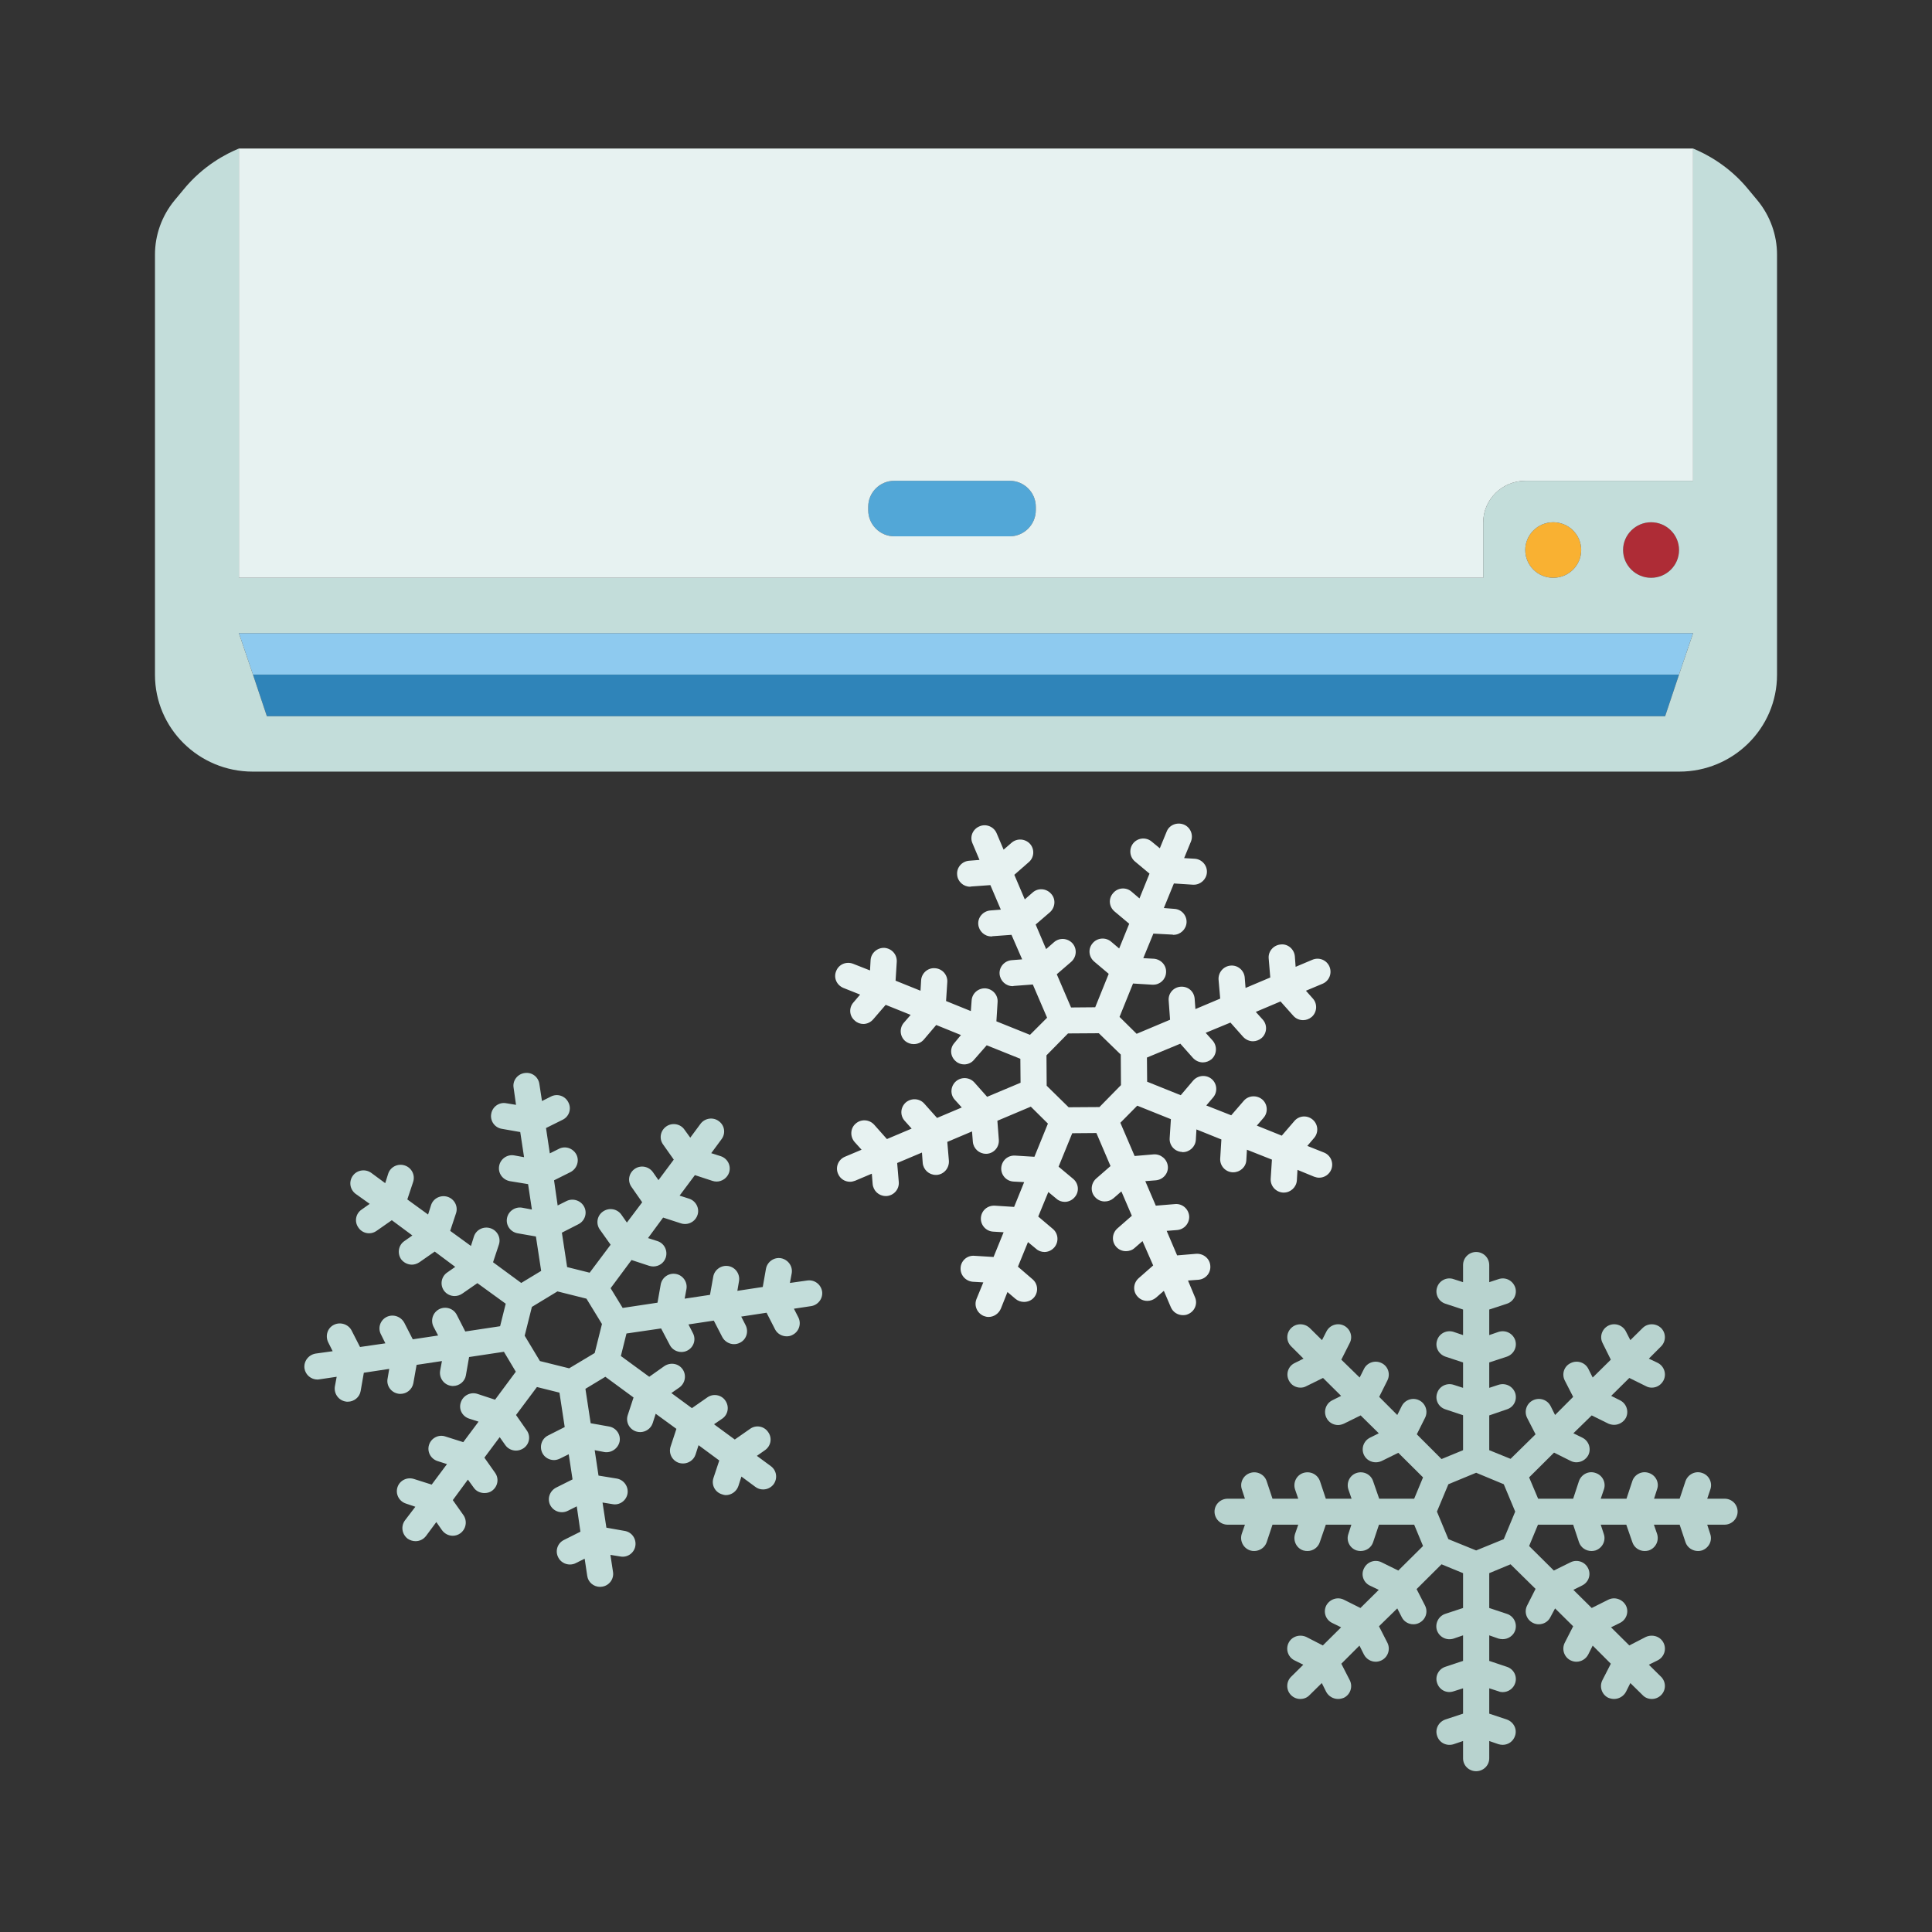<svg xmlns="http://www.w3.org/2000/svg" xmlns:xlink="http://www.w3.org/1999/xlink" width="50" zoomAndPan="magnify" viewBox="0 0 37.5 37.5" height="50" preserveAspectRatio="xMidYMid meet" version="1.0"><rect x="0" y="0" width="37.5" height="37.5" fill="#333333" stroke="none"/><defs><clipPath id="04a05389ae"><path d="M 3 2.883 L 34.5 2.883 L 34.5 15 L 3 15 Z M 3 2.883 " clip-rule="nonzero"/></clipPath><clipPath id="22f6a4a2e7"><path d="M 4 2.883 L 33 2.883 L 33 12 L 4 12 Z M 4 2.883 " clip-rule="nonzero"/></clipPath><clipPath id="2932a7f354"><path d="M 23 24 L 34 24 L 34 34.383 L 23 34.383 Z M 23 24 " clip-rule="nonzero"/></clipPath></defs><path fill="#2f84b9" d="M 32.59 13.094 L 32.32 13.902 L 5.18 13.902 L 4.91 13.094 Z M 32.59 13.094 " fill-opacity="1" fill-rule="nonzero"/><path fill="#8ecaef" d="M 32.863 12.289 L 32.59 13.094 L 4.91 13.094 L 4.637 12.289 Z M 32.863 12.289 " fill-opacity="1" fill-rule="nonzero"/><path fill="#52a7d7" d="M 20.105 9.836 L 20.105 9.902 C 20.105 10.18 19.879 10.41 19.598 10.41 L 17.359 10.41 C 17.078 10.41 16.852 10.18 16.852 9.902 L 16.852 9.836 C 16.852 9.559 17.078 9.332 17.359 9.332 L 19.598 9.332 C 19.879 9.332 20.105 9.559 20.105 9.836 Z M 20.105 9.836 " fill-opacity="1" fill-rule="nonzero"/><path fill="#f9b132" d="M 30.148 10.137 C 30.449 10.137 30.691 10.379 30.691 10.676 C 30.691 10.973 30.449 11.215 30.148 11.215 C 29.848 11.215 29.605 10.973 29.605 10.676 C 29.605 10.379 29.848 10.137 30.148 10.137 Z M 30.148 10.137 " fill-opacity="1" fill-rule="nonzero"/><path fill="#ae2c36" d="M 32.047 10.137 C 32.348 10.137 32.59 10.379 32.59 10.676 C 32.59 10.973 32.348 11.215 32.047 11.215 C 31.75 11.215 31.504 10.973 31.504 10.676 C 31.504 10.379 31.75 10.137 32.047 10.137 Z M 32.047 10.137 " fill-opacity="1" fill-rule="nonzero"/><g clip-path="url(#04a05389ae)"><path fill="#c3ddda" d="M 34.492 4.941 L 34.492 13.098 C 34.492 14.137 33.641 14.977 32.594 14.977 L 4.906 14.977 C 3.859 14.977 3.008 14.137 3.008 13.098 L 3.008 4.941 C 3.008 4.562 3.141 4.191 3.383 3.895 L 3.555 3.688 C 3.945 3.207 4.402 2.98 4.637 2.883 L 4.637 11.215 L 28.789 11.215 L 28.789 10.141 C 28.789 9.695 29.156 9.332 29.609 9.332 L 32.863 9.332 L 32.863 2.883 C 33.098 2.98 33.555 3.207 33.945 3.688 L 34.117 3.895 C 34.359 4.191 34.492 4.562 34.492 4.941 Z M 32.59 13.094 L 32.863 12.289 L 4.637 12.289 L 4.91 13.094 L 5.18 13.902 L 32.32 13.902 Z M 32.59 10.676 C 32.59 10.379 32.348 10.137 32.047 10.137 C 31.75 10.137 31.504 10.379 31.504 10.676 C 31.504 10.973 31.75 11.215 32.047 11.215 C 32.348 11.215 32.59 10.973 32.59 10.676 Z M 30.691 10.676 C 30.691 10.379 30.449 10.137 30.148 10.137 C 29.848 10.137 29.605 10.379 29.605 10.676 C 29.605 10.973 29.848 11.215 30.148 11.215 C 30.449 11.215 30.691 10.973 30.691 10.676 Z M 30.691 10.676 " fill-opacity="1" fill-rule="nonzero"/></g><g clip-path="url(#22f6a4a2e7)"><path fill="#e7f2f1" d="M 32.863 2.883 L 32.863 9.332 L 29.609 9.332 C 29.156 9.332 28.789 9.695 28.789 10.141 L 28.789 11.215 L 4.637 11.215 L 4.637 2.883 Z M 20.105 9.902 L 20.105 9.836 C 20.105 9.559 19.879 9.332 19.598 9.332 L 17.359 9.332 C 17.078 9.332 16.852 9.559 16.852 9.836 L 16.852 9.902 C 16.852 10.18 17.078 10.41 17.359 10.41 L 19.598 10.41 C 19.879 10.41 20.105 10.18 20.105 9.902 Z M 20.105 9.902 " fill-opacity="1" fill-rule="nonzero"/></g><path fill="#e7f2f1" d="M 23.219 24.336 L 22.848 24.367 L 22.645 23.891 L 22.848 23.875 C 22.988 23.863 23.09 23.742 23.082 23.605 C 23.07 23.465 22.949 23.359 22.809 23.371 L 22.434 23.402 L 22.23 22.926 L 22.434 22.91 C 22.574 22.898 22.68 22.777 22.668 22.641 C 22.656 22.5 22.531 22.398 22.395 22.406 L 22.023 22.438 L 21.746 21.793 L 22.074 21.461 L 22.727 21.723 L 22.703 22.094 C 22.695 22.234 22.801 22.352 22.941 22.359 C 22.949 22.363 22.953 22.363 22.957 22.363 C 23.09 22.363 23.203 22.258 23.211 22.125 L 23.223 21.922 L 23.707 22.117 L 23.684 22.488 C 23.676 22.625 23.781 22.746 23.922 22.754 C 23.93 22.754 23.934 22.754 23.938 22.754 C 24.07 22.754 24.184 22.652 24.191 22.52 L 24.203 22.316 L 24.688 22.508 L 24.664 22.879 C 24.656 23.02 24.762 23.137 24.902 23.148 C 24.906 23.148 24.91 23.148 24.918 23.148 C 25.051 23.148 25.164 23.043 25.172 22.91 L 25.184 22.707 L 25.508 22.84 C 25.539 22.852 25.574 22.859 25.605 22.859 C 25.707 22.859 25.801 22.797 25.84 22.699 C 25.891 22.57 25.828 22.422 25.699 22.371 L 25.375 22.242 L 25.508 22.086 C 25.598 21.98 25.586 21.82 25.477 21.73 C 25.371 21.641 25.211 21.652 25.121 21.762 L 24.879 22.043 L 24.395 21.848 L 24.527 21.695 C 24.617 21.59 24.605 21.43 24.5 21.34 C 24.391 21.25 24.23 21.262 24.141 21.367 L 23.898 21.648 L 23.414 21.457 L 23.547 21.301 C 23.637 21.195 23.625 21.035 23.52 20.945 C 23.414 20.855 23.254 20.867 23.16 20.973 L 22.918 21.258 L 22.266 20.996 L 22.262 20.527 L 22.91 20.258 L 23.156 20.535 C 23.207 20.59 23.277 20.621 23.348 20.621 C 23.406 20.621 23.469 20.598 23.516 20.559 C 23.621 20.465 23.629 20.305 23.539 20.199 L 23.402 20.047 L 23.883 19.848 L 24.129 20.125 C 24.18 20.18 24.25 20.211 24.32 20.211 C 24.379 20.211 24.441 20.188 24.488 20.148 C 24.594 20.055 24.602 19.895 24.512 19.793 L 24.375 19.641 L 24.855 19.438 L 25.102 19.715 C 25.152 19.773 25.223 19.801 25.293 19.801 C 25.352 19.801 25.41 19.781 25.461 19.738 C 25.566 19.645 25.574 19.484 25.484 19.383 L 25.348 19.23 L 25.672 19.094 C 25.801 19.039 25.859 18.891 25.805 18.762 C 25.75 18.633 25.602 18.574 25.473 18.629 L 25.148 18.766 L 25.133 18.562 C 25.121 18.426 25 18.316 24.859 18.332 C 24.719 18.344 24.613 18.465 24.625 18.602 L 24.656 18.973 L 24.176 19.176 L 24.16 18.973 C 24.148 18.836 24.027 18.73 23.887 18.742 C 23.746 18.754 23.645 18.875 23.652 19.012 L 23.684 19.383 L 23.203 19.586 L 23.188 19.383 C 23.176 19.242 23.059 19.141 22.914 19.152 C 22.773 19.164 22.672 19.285 22.684 19.422 L 22.711 19.793 L 22.062 20.066 L 21.73 19.738 L 21.992 19.09 L 22.367 19.113 C 22.371 19.113 22.375 19.113 22.383 19.113 C 22.516 19.113 22.625 19.012 22.633 18.879 C 22.645 18.738 22.535 18.621 22.398 18.609 L 22.191 18.598 L 22.387 18.121 L 22.762 18.141 C 22.766 18.145 22.773 18.145 22.777 18.145 C 22.91 18.145 23.023 18.039 23.031 17.906 C 23.039 17.77 22.934 17.648 22.793 17.641 L 22.59 17.625 L 22.785 17.148 L 23.156 17.172 C 23.16 17.172 23.168 17.172 23.172 17.172 C 23.305 17.172 23.418 17.066 23.426 16.934 C 23.434 16.797 23.328 16.676 23.188 16.668 L 22.984 16.656 L 23.117 16.332 C 23.168 16.203 23.105 16.055 22.977 16.004 C 22.844 15.953 22.695 16.012 22.645 16.141 L 22.512 16.465 L 22.355 16.336 C 22.25 16.246 22.09 16.258 22 16.363 C 21.91 16.469 21.922 16.629 22.027 16.719 L 22.312 16.957 L 22.117 17.438 L 21.961 17.305 C 21.855 17.215 21.695 17.227 21.605 17.336 C 21.512 17.441 21.523 17.598 21.633 17.691 L 21.918 17.93 L 21.723 18.41 L 21.566 18.277 C 21.461 18.188 21.297 18.199 21.207 18.309 C 21.117 18.414 21.129 18.57 21.238 18.664 L 21.52 18.902 L 21.258 19.551 L 20.789 19.555 L 20.512 18.91 L 20.793 18.668 C 20.898 18.574 20.91 18.414 20.816 18.309 C 20.723 18.207 20.562 18.195 20.457 18.289 L 20.305 18.422 L 20.102 17.945 L 20.383 17.703 C 20.484 17.609 20.496 17.449 20.402 17.348 C 20.309 17.242 20.148 17.23 20.043 17.324 L 19.891 17.457 L 19.688 16.98 L 19.969 16.734 C 20.074 16.645 20.086 16.484 19.992 16.379 C 19.898 16.277 19.738 16.266 19.633 16.359 L 19.48 16.492 L 19.344 16.172 C 19.289 16.043 19.137 15.984 19.012 16.039 C 18.879 16.094 18.82 16.242 18.875 16.367 L 19.012 16.691 L 18.809 16.707 C 18.668 16.719 18.566 16.84 18.578 16.977 C 18.586 17.109 18.699 17.211 18.828 17.211 C 18.836 17.211 18.844 17.207 18.848 17.207 L 19.223 17.18 L 19.426 17.656 L 19.223 17.672 C 19.082 17.684 18.977 17.805 18.988 17.941 C 19 18.074 19.109 18.176 19.242 18.176 C 19.25 18.176 19.258 18.176 19.262 18.172 L 19.633 18.145 L 19.84 18.621 L 19.637 18.637 C 19.496 18.648 19.391 18.77 19.402 18.906 C 19.414 19.039 19.523 19.141 19.656 19.141 C 19.66 19.141 19.668 19.141 19.676 19.137 L 20.047 19.109 L 20.324 19.754 L 19.992 20.086 L 19.34 19.824 L 19.363 19.453 C 19.375 19.312 19.266 19.195 19.129 19.184 C 18.988 19.176 18.867 19.281 18.859 19.422 L 18.844 19.625 L 18.363 19.43 L 18.387 19.059 C 18.395 18.922 18.289 18.801 18.148 18.793 C 18.008 18.781 17.887 18.891 17.879 19.027 L 17.867 19.23 L 17.383 19.035 L 17.406 18.668 C 17.414 18.527 17.309 18.41 17.168 18.398 C 17.031 18.391 16.906 18.496 16.898 18.637 L 16.887 18.836 L 16.559 18.707 C 16.43 18.656 16.281 18.715 16.23 18.848 C 16.176 18.977 16.238 19.121 16.371 19.176 L 16.695 19.305 L 16.562 19.461 C 16.473 19.566 16.484 19.723 16.594 19.812 C 16.641 19.855 16.699 19.875 16.758 19.875 C 16.828 19.875 16.898 19.844 16.949 19.785 L 17.191 19.504 L 17.676 19.699 L 17.543 19.852 C 17.453 19.957 17.465 20.117 17.57 20.207 C 17.617 20.246 17.676 20.266 17.734 20.266 C 17.809 20.266 17.879 20.238 17.93 20.18 L 18.172 19.895 L 18.652 20.09 L 18.523 20.246 C 18.43 20.352 18.445 20.508 18.551 20.598 C 18.598 20.641 18.656 20.66 18.715 20.66 C 18.785 20.66 18.859 20.629 18.906 20.57 L 19.152 20.289 L 19.805 20.551 L 19.809 21.016 L 19.16 21.289 L 18.914 21.012 C 18.82 20.906 18.66 20.898 18.555 20.988 C 18.449 21.082 18.438 21.242 18.531 21.344 L 18.668 21.496 L 18.188 21.699 L 17.941 21.422 C 17.848 21.316 17.688 21.309 17.582 21.398 C 17.477 21.492 17.465 21.648 17.559 21.754 L 17.695 21.906 L 17.215 22.109 L 16.969 21.832 C 16.875 21.727 16.715 21.715 16.609 21.809 C 16.504 21.898 16.496 22.059 16.586 22.164 L 16.723 22.316 L 16.398 22.453 C 16.27 22.508 16.211 22.656 16.266 22.781 C 16.305 22.879 16.398 22.938 16.5 22.938 C 16.531 22.938 16.566 22.93 16.598 22.918 L 16.922 22.781 L 16.938 22.98 C 16.949 23.113 17.059 23.215 17.191 23.215 C 17.199 23.215 17.203 23.215 17.211 23.215 C 17.352 23.203 17.457 23.082 17.445 22.941 L 17.414 22.574 L 17.895 22.371 L 17.91 22.574 C 17.922 22.703 18.031 22.805 18.164 22.805 C 18.168 22.805 18.176 22.805 18.184 22.805 C 18.324 22.793 18.426 22.672 18.418 22.531 L 18.387 22.164 L 18.867 21.961 L 18.883 22.164 C 18.895 22.293 19.004 22.395 19.137 22.395 C 19.141 22.395 19.148 22.395 19.156 22.395 C 19.297 22.383 19.398 22.262 19.387 22.121 L 19.359 21.754 L 20.008 21.48 L 20.34 21.809 L 20.078 22.453 L 19.703 22.43 C 19.559 22.422 19.445 22.527 19.434 22.668 C 19.426 22.805 19.531 22.926 19.672 22.934 L 19.879 22.945 L 19.684 23.426 L 19.309 23.402 C 19.164 23.395 19.047 23.5 19.039 23.641 C 19.031 23.777 19.137 23.898 19.277 23.906 L 19.48 23.918 L 19.285 24.398 L 18.914 24.375 C 18.77 24.363 18.652 24.473 18.645 24.609 C 18.637 24.75 18.742 24.867 18.883 24.879 L 19.086 24.891 L 18.953 25.215 C 18.902 25.344 18.965 25.488 19.094 25.543 C 19.125 25.555 19.156 25.562 19.188 25.562 C 19.289 25.562 19.383 25.5 19.426 25.402 L 19.555 25.078 L 19.711 25.211 C 19.758 25.25 19.816 25.27 19.875 25.27 C 19.949 25.27 20.02 25.242 20.07 25.184 C 20.16 25.078 20.148 24.918 20.039 24.828 L 19.758 24.586 L 19.953 24.109 L 20.109 24.238 C 20.156 24.281 20.215 24.301 20.273 24.301 C 20.344 24.301 20.414 24.27 20.465 24.211 C 20.555 24.105 20.543 23.945 20.438 23.855 L 20.152 23.613 L 20.348 23.137 L 20.504 23.266 C 20.551 23.309 20.609 23.328 20.668 23.328 C 20.738 23.328 20.809 23.297 20.859 23.238 C 20.953 23.133 20.938 22.973 20.832 22.883 L 20.547 22.645 L 20.812 21.996 L 21.281 21.992 L 21.555 22.633 L 21.273 22.879 C 21.172 22.973 21.16 23.133 21.254 23.234 C 21.305 23.293 21.375 23.32 21.441 23.32 C 21.504 23.32 21.562 23.301 21.613 23.258 L 21.766 23.125 L 21.969 23.598 L 21.688 23.844 C 21.582 23.938 21.574 24.098 21.664 24.199 C 21.715 24.258 21.785 24.285 21.855 24.285 C 21.914 24.285 21.977 24.266 22.023 24.223 L 22.176 24.09 L 22.383 24.562 L 22.102 24.809 C 21.996 24.902 21.984 25.062 22.078 25.164 C 22.129 25.223 22.199 25.25 22.27 25.25 C 22.328 25.25 22.387 25.23 22.438 25.188 L 22.59 25.055 L 22.727 25.375 C 22.77 25.473 22.863 25.527 22.961 25.527 C 22.996 25.527 23.027 25.523 23.059 25.508 C 23.191 25.453 23.25 25.305 23.195 25.18 L 23.059 24.855 L 23.262 24.84 C 23.402 24.828 23.504 24.707 23.492 24.57 C 23.484 24.43 23.359 24.328 23.219 24.336 Z M 20.73 20.059 L 21.328 20.055 L 21.754 20.469 L 21.758 21.062 L 21.34 21.488 L 20.742 21.492 L 20.316 21.074 L 20.312 20.484 Z M 20.73 20.059 " fill-opacity="1" fill-rule="nonzero"/><path fill="#c3ddda" d="M 15.664 24.855 L 15.332 24.902 L 15.367 24.715 C 15.391 24.578 15.297 24.449 15.16 24.422 C 15.023 24.398 14.891 24.492 14.867 24.629 L 14.805 24.98 L 14.312 25.055 L 14.344 24.867 C 14.367 24.73 14.277 24.598 14.137 24.574 C 14 24.551 13.867 24.645 13.844 24.781 L 13.781 25.133 L 13.289 25.207 L 13.324 25.02 C 13.348 24.883 13.254 24.75 13.117 24.727 C 12.977 24.703 12.848 24.797 12.824 24.934 L 12.762 25.285 L 12.086 25.387 L 11.852 25.004 L 12.258 24.457 L 12.602 24.57 C 12.629 24.578 12.656 24.582 12.68 24.582 C 12.789 24.582 12.887 24.516 12.922 24.41 C 12.965 24.277 12.895 24.133 12.762 24.09 L 12.578 24.031 L 12.871 23.633 L 13.219 23.746 C 13.242 23.754 13.27 23.758 13.297 23.758 C 13.402 23.758 13.504 23.691 13.539 23.582 C 13.582 23.453 13.508 23.309 13.375 23.266 L 13.191 23.207 L 13.488 22.809 L 13.832 22.922 C 13.859 22.93 13.883 22.934 13.91 22.934 C 14.016 22.934 14.117 22.863 14.152 22.758 C 14.195 22.625 14.121 22.484 13.988 22.441 L 13.805 22.383 L 14.004 22.113 C 14.09 22 14.066 21.844 13.953 21.762 C 13.84 21.676 13.68 21.703 13.598 21.812 L 13.398 22.082 L 13.285 21.926 C 13.207 21.812 13.047 21.785 12.934 21.863 C 12.816 21.945 12.789 22.102 12.871 22.215 L 13.078 22.508 L 12.781 22.906 L 12.672 22.75 C 12.59 22.637 12.434 22.609 12.32 22.688 C 12.203 22.77 12.176 22.926 12.258 23.039 L 12.465 23.336 L 12.168 23.73 L 12.059 23.574 C 11.977 23.461 11.82 23.434 11.703 23.516 C 11.59 23.594 11.562 23.75 11.641 23.863 L 11.852 24.16 L 11.445 24.703 L 11.008 24.594 L 10.906 23.926 L 11.227 23.762 C 11.352 23.699 11.402 23.547 11.34 23.426 C 11.277 23.301 11.121 23.25 10.996 23.312 L 10.824 23.398 L 10.754 22.91 L 11.074 22.75 C 11.199 22.684 11.25 22.531 11.188 22.41 C 11.121 22.285 10.969 22.234 10.844 22.301 L 10.672 22.387 L 10.598 21.895 L 10.922 21.734 C 11.047 21.672 11.098 21.52 11.031 21.395 C 10.969 21.27 10.816 21.219 10.691 21.285 L 10.52 21.371 L 10.469 21.039 C 10.449 20.902 10.324 20.805 10.18 20.828 C 10.043 20.848 9.945 20.977 9.969 21.113 L 10.016 21.445 L 9.828 21.414 C 9.691 21.387 9.559 21.48 9.535 21.617 C 9.508 21.754 9.602 21.887 9.738 21.91 L 10.098 21.973 L 10.172 22.461 L 9.98 22.426 C 9.844 22.402 9.711 22.496 9.688 22.633 C 9.664 22.77 9.754 22.898 9.895 22.926 L 10.25 22.984 L 10.324 23.477 L 10.133 23.441 C 9.996 23.418 9.863 23.512 9.84 23.648 C 9.816 23.785 9.91 23.914 10.047 23.938 L 10.402 24 L 10.504 24.668 L 10.117 24.902 L 9.57 24.5 L 9.684 24.156 C 9.727 24.023 9.652 23.883 9.52 23.84 C 9.387 23.797 9.242 23.867 9.199 24 L 9.141 24.184 L 8.738 23.891 L 8.852 23.547 C 8.895 23.414 8.82 23.273 8.688 23.23 C 8.555 23.188 8.41 23.258 8.367 23.391 L 8.309 23.574 L 7.906 23.281 L 8.02 22.938 C 8.062 22.805 7.988 22.664 7.855 22.621 C 7.723 22.578 7.578 22.648 7.535 22.781 L 7.477 22.965 L 7.207 22.766 C 7.094 22.684 6.934 22.707 6.852 22.816 C 6.766 22.93 6.789 23.086 6.902 23.172 L 7.176 23.367 L 7.016 23.48 C 6.902 23.559 6.875 23.715 6.957 23.828 C 7.004 23.898 7.082 23.938 7.164 23.938 C 7.215 23.938 7.266 23.922 7.309 23.891 L 7.605 23.684 L 8.004 23.98 L 7.848 24.09 C 7.734 24.168 7.707 24.324 7.785 24.441 C 7.836 24.508 7.914 24.547 7.996 24.547 C 8.043 24.547 8.094 24.531 8.141 24.5 L 8.438 24.293 L 8.836 24.59 L 8.68 24.699 C 8.566 24.777 8.535 24.934 8.617 25.051 C 8.668 25.121 8.746 25.156 8.824 25.156 C 8.875 25.156 8.926 25.141 8.973 25.109 L 9.266 24.906 L 9.816 25.305 L 9.707 25.742 L 9.031 25.844 L 8.867 25.523 C 8.805 25.398 8.652 25.348 8.527 25.41 C 8.402 25.473 8.352 25.625 8.414 25.75 L 8.504 25.922 L 8.012 25.996 L 7.848 25.676 C 7.781 25.551 7.629 25.5 7.504 25.562 C 7.379 25.625 7.328 25.777 7.395 25.902 L 7.48 26.074 L 6.988 26.145 L 6.824 25.824 C 6.762 25.703 6.605 25.652 6.48 25.715 C 6.355 25.777 6.309 25.93 6.371 26.055 L 6.457 26.227 L 6.125 26.273 C 5.988 26.297 5.891 26.422 5.91 26.562 C 5.93 26.688 6.039 26.777 6.164 26.777 C 6.176 26.777 6.188 26.773 6.199 26.773 L 6.535 26.723 L 6.5 26.91 C 6.477 27.047 6.57 27.18 6.707 27.203 C 6.723 27.207 6.734 27.207 6.75 27.207 C 6.871 27.207 6.98 27.121 7 27 L 7.062 26.645 L 7.555 26.57 L 7.523 26.758 C 7.496 26.895 7.59 27.027 7.727 27.051 C 7.742 27.055 7.758 27.055 7.773 27.055 C 7.895 27.055 8 26.969 8.023 26.848 L 8.086 26.492 L 8.578 26.418 L 8.543 26.605 C 8.52 26.742 8.613 26.875 8.75 26.898 C 8.766 26.902 8.781 26.902 8.793 26.902 C 8.914 26.902 9.023 26.816 9.043 26.695 L 9.105 26.34 L 9.781 26.238 L 10.012 26.625 L 9.609 27.168 L 9.266 27.055 C 9.133 27.012 8.988 27.086 8.945 27.219 C 8.898 27.352 8.973 27.492 9.105 27.535 L 9.289 27.594 L 8.992 27.992 L 8.648 27.883 C 8.516 27.836 8.371 27.91 8.328 28.043 C 8.285 28.176 8.359 28.316 8.492 28.359 L 8.676 28.418 L 8.379 28.816 L 8.035 28.707 C 7.902 28.664 7.758 28.734 7.715 28.867 C 7.672 29 7.746 29.141 7.879 29.184 L 8.062 29.246 L 7.859 29.512 C 7.777 29.625 7.801 29.781 7.914 29.867 C 7.961 29.898 8.012 29.914 8.066 29.914 C 8.145 29.914 8.219 29.879 8.27 29.812 L 8.469 29.543 L 8.578 29.699 C 8.629 29.77 8.707 29.809 8.789 29.809 C 8.84 29.809 8.891 29.793 8.934 29.762 C 9.047 29.68 9.074 29.523 8.996 29.41 L 8.789 29.117 L 9.082 28.719 L 9.195 28.875 C 9.242 28.945 9.324 28.98 9.402 28.98 C 9.453 28.98 9.504 28.969 9.547 28.938 C 9.664 28.855 9.691 28.699 9.609 28.586 L 9.402 28.293 L 9.699 27.895 L 9.809 28.051 C 9.859 28.121 9.938 28.156 10.016 28.156 C 10.066 28.156 10.117 28.141 10.164 28.109 C 10.277 28.031 10.305 27.875 10.223 27.762 L 10.016 27.465 L 10.422 26.922 L 10.859 27.031 L 10.961 27.699 L 10.637 27.863 C 10.512 27.926 10.465 28.078 10.527 28.203 C 10.57 28.289 10.66 28.34 10.754 28.34 C 10.793 28.34 10.832 28.328 10.867 28.312 L 11.039 28.227 L 11.113 28.715 L 10.793 28.875 C 10.668 28.941 10.617 29.09 10.68 29.215 C 10.727 29.305 10.816 29.352 10.906 29.352 C 10.945 29.352 10.984 29.344 11.023 29.324 L 11.195 29.238 L 11.266 29.73 L 10.945 29.891 C 10.82 29.953 10.77 30.105 10.836 30.23 C 10.879 30.316 10.969 30.367 11.062 30.367 C 11.098 30.367 11.141 30.359 11.176 30.34 L 11.348 30.254 L 11.398 30.586 C 11.414 30.711 11.523 30.801 11.648 30.801 C 11.66 30.801 11.672 30.797 11.688 30.797 C 11.824 30.777 11.922 30.648 11.898 30.508 L 11.848 30.18 L 12.039 30.211 C 12.176 30.238 12.309 30.145 12.332 30.008 C 12.355 29.871 12.266 29.738 12.125 29.715 L 11.77 29.652 L 11.695 29.164 L 11.887 29.195 C 12.023 29.223 12.156 29.129 12.18 28.992 C 12.203 28.855 12.109 28.723 11.973 28.699 L 11.617 28.641 L 11.543 28.148 L 11.73 28.184 C 11.867 28.207 12 28.113 12.027 27.977 C 12.051 27.84 11.957 27.711 11.82 27.688 L 11.465 27.625 L 11.363 26.957 L 11.75 26.723 L 12.297 27.125 L 12.184 27.469 C 12.141 27.602 12.215 27.742 12.348 27.785 C 12.375 27.793 12.398 27.797 12.426 27.797 C 12.531 27.797 12.633 27.73 12.668 27.625 L 12.727 27.441 L 13.129 27.734 L 13.016 28.078 C 12.973 28.211 13.047 28.352 13.18 28.395 C 13.203 28.402 13.23 28.406 13.258 28.406 C 13.363 28.406 13.465 28.34 13.5 28.234 L 13.559 28.051 L 13.961 28.348 L 13.848 28.688 C 13.805 28.82 13.875 28.961 14.012 29.004 C 14.035 29.012 14.062 29.02 14.09 29.02 C 14.195 29.02 14.297 28.949 14.332 28.844 L 14.391 28.66 L 14.66 28.859 C 14.707 28.895 14.758 28.91 14.812 28.91 C 14.891 28.91 14.965 28.875 15.016 28.809 C 15.098 28.695 15.074 28.539 14.961 28.457 L 14.691 28.258 L 14.848 28.148 C 14.965 28.066 14.992 27.91 14.91 27.797 C 14.832 27.68 14.672 27.652 14.559 27.734 L 14.262 27.941 L 13.859 27.645 L 14.02 27.535 C 14.133 27.457 14.16 27.301 14.078 27.184 C 14 27.07 13.84 27.043 13.727 27.125 L 13.43 27.332 L 13.031 27.039 L 13.188 26.93 C 13.301 26.848 13.328 26.691 13.25 26.578 C 13.168 26.461 13.012 26.438 12.895 26.516 L 12.602 26.723 L 12.051 26.32 L 12.16 25.883 L 12.832 25.785 L 13 26.105 C 13.043 26.191 13.133 26.242 13.227 26.242 C 13.262 26.242 13.305 26.234 13.34 26.215 C 13.465 26.152 13.516 26 13.449 25.875 L 13.363 25.707 L 13.855 25.633 L 14.02 25.953 C 14.066 26.039 14.156 26.09 14.246 26.09 C 14.285 26.09 14.324 26.082 14.363 26.062 C 14.488 26 14.535 25.848 14.473 25.723 L 14.387 25.555 L 14.879 25.48 L 15.043 25.801 C 15.086 25.887 15.176 25.938 15.27 25.938 C 15.309 25.938 15.348 25.93 15.383 25.91 C 15.508 25.848 15.559 25.695 15.496 25.57 L 15.41 25.402 L 15.742 25.352 C 15.879 25.332 15.977 25.203 15.957 25.066 C 15.934 24.93 15.809 24.832 15.664 24.855 Z M 11.047 26.559 L 10.48 26.418 L 10.184 25.926 L 10.324 25.367 L 10.82 25.066 L 11.383 25.207 L 11.684 25.699 L 11.543 26.262 Z M 11.047 26.559 " fill-opacity="1" fill-rule="nonzero"/><g clip-path="url(#2932a7f354)"><path fill="#b8d3cf" d="M 33.477 29.09 L 33.137 29.09 L 33.199 28.906 C 33.242 28.777 33.172 28.633 33.039 28.59 C 32.906 28.543 32.762 28.617 32.715 28.75 L 32.602 29.09 L 32.105 29.09 L 32.164 28.906 C 32.211 28.777 32.137 28.633 32.004 28.59 C 31.871 28.543 31.727 28.617 31.684 28.746 L 31.57 29.09 L 31.07 29.09 L 31.133 28.906 C 31.176 28.777 31.105 28.633 30.969 28.59 C 30.836 28.543 30.695 28.617 30.648 28.746 L 30.535 29.09 L 29.855 29.09 L 29.68 28.676 L 30.164 28.195 L 30.484 28.355 C 30.523 28.375 30.562 28.383 30.598 28.383 C 30.691 28.383 30.781 28.332 30.828 28.246 C 30.891 28.121 30.84 27.969 30.715 27.906 L 30.539 27.82 L 30.895 27.473 L 31.219 27.633 C 31.254 27.648 31.293 27.656 31.332 27.656 C 31.422 27.656 31.512 27.605 31.559 27.52 C 31.621 27.395 31.57 27.242 31.445 27.18 L 31.273 27.094 L 31.625 26.746 L 31.949 26.906 C 31.984 26.926 32.023 26.934 32.062 26.934 C 32.156 26.934 32.242 26.883 32.289 26.793 C 32.352 26.668 32.301 26.516 32.176 26.453 L 32.004 26.371 L 32.242 26.133 C 32.34 26.035 32.34 25.875 32.242 25.777 C 32.141 25.68 31.98 25.68 31.883 25.777 L 31.645 26.012 L 31.559 25.844 C 31.496 25.719 31.344 25.668 31.219 25.73 C 31.094 25.793 31.043 25.945 31.105 26.066 L 31.266 26.391 L 30.914 26.738 L 30.828 26.566 C 30.766 26.445 30.613 26.395 30.488 26.457 C 30.359 26.516 30.309 26.668 30.371 26.793 L 30.535 27.113 L 30.184 27.465 L 30.098 27.293 C 30.035 27.168 29.883 27.117 29.754 27.18 C 29.629 27.242 29.578 27.395 29.641 27.52 L 29.805 27.84 L 29.32 28.316 L 28.906 28.148 L 28.906 27.473 L 29.25 27.355 C 29.383 27.312 29.453 27.172 29.41 27.039 C 29.363 26.906 29.223 26.836 29.086 26.879 L 28.906 26.938 L 28.906 26.445 L 29.25 26.332 C 29.383 26.285 29.453 26.145 29.41 26.012 C 29.363 25.879 29.223 25.809 29.086 25.852 L 28.906 25.914 L 28.906 25.418 L 29.25 25.305 C 29.383 25.262 29.453 25.117 29.41 24.988 C 29.363 24.855 29.223 24.781 29.086 24.828 L 28.906 24.887 L 28.906 24.555 C 28.906 24.414 28.793 24.301 28.652 24.301 C 28.512 24.301 28.398 24.414 28.398 24.555 L 28.398 24.887 L 28.215 24.828 C 28.082 24.781 27.938 24.855 27.895 24.984 C 27.848 25.117 27.922 25.262 28.055 25.305 L 28.398 25.418 L 28.398 25.914 L 28.215 25.852 C 28.082 25.809 27.938 25.879 27.895 26.012 C 27.848 26.145 27.922 26.285 28.055 26.332 L 28.398 26.445 L 28.398 26.938 L 28.215 26.879 C 28.082 26.836 27.938 26.906 27.895 27.039 C 27.848 27.172 27.922 27.312 28.055 27.355 L 28.398 27.469 L 28.398 28.148 L 27.98 28.32 L 27.5 27.84 L 27.66 27.52 C 27.723 27.395 27.672 27.242 27.547 27.18 C 27.422 27.117 27.27 27.168 27.207 27.293 L 27.121 27.465 L 26.77 27.113 L 26.93 26.793 C 26.992 26.668 26.941 26.516 26.816 26.457 C 26.691 26.395 26.539 26.445 26.477 26.566 L 26.391 26.738 L 26.035 26.391 L 26.199 26.066 C 26.262 25.945 26.211 25.793 26.086 25.73 C 25.961 25.668 25.809 25.719 25.746 25.844 L 25.66 26.012 L 25.422 25.777 C 25.32 25.68 25.16 25.68 25.062 25.777 C 24.961 25.875 24.961 26.035 25.062 26.133 L 25.301 26.371 L 25.129 26.457 C 25.004 26.516 24.953 26.668 25.016 26.793 C 25.059 26.883 25.148 26.934 25.242 26.934 C 25.281 26.934 25.32 26.926 25.355 26.906 L 25.68 26.746 L 26.031 27.094 L 25.859 27.18 C 25.734 27.242 25.684 27.395 25.746 27.52 C 25.789 27.609 25.879 27.66 25.973 27.66 C 26.012 27.66 26.051 27.648 26.086 27.633 L 26.41 27.473 L 26.762 27.82 L 26.59 27.906 C 26.465 27.969 26.414 28.121 26.477 28.246 C 26.52 28.332 26.609 28.383 26.703 28.383 C 26.742 28.383 26.781 28.375 26.816 28.359 L 27.141 28.199 L 27.621 28.676 L 27.449 29.09 L 26.77 29.09 L 26.652 28.75 C 26.609 28.617 26.465 28.547 26.332 28.59 C 26.199 28.633 26.129 28.777 26.172 28.91 L 26.234 29.09 L 25.734 29.09 L 25.621 28.75 C 25.574 28.617 25.434 28.547 25.297 28.59 C 25.164 28.633 25.094 28.777 25.137 28.91 L 25.199 29.09 L 24.699 29.09 L 24.586 28.75 C 24.543 28.617 24.398 28.547 24.266 28.59 C 24.133 28.633 24.059 28.777 24.105 28.91 L 24.164 29.09 L 23.828 29.09 C 23.688 29.09 23.574 29.203 23.574 29.34 C 23.574 29.48 23.688 29.594 23.828 29.594 L 24.164 29.594 L 24.102 29.773 C 24.059 29.906 24.133 30.051 24.266 30.094 C 24.289 30.102 24.316 30.105 24.344 30.105 C 24.449 30.105 24.551 30.039 24.586 29.934 L 24.699 29.594 L 25.199 29.594 L 25.137 29.773 C 25.094 29.906 25.164 30.051 25.297 30.094 C 25.324 30.102 25.352 30.105 25.379 30.105 C 25.484 30.105 25.582 30.039 25.617 29.934 L 25.734 29.594 L 26.23 29.594 L 26.172 29.773 C 26.125 29.906 26.199 30.051 26.332 30.094 C 26.359 30.102 26.387 30.105 26.41 30.105 C 26.52 30.105 26.617 30.039 26.652 29.934 L 26.766 29.594 L 27.449 29.594 L 27.621 30.008 L 27.141 30.484 L 26.816 30.324 C 26.691 30.262 26.539 30.312 26.477 30.438 C 26.41 30.562 26.461 30.715 26.59 30.777 L 26.762 30.859 L 26.406 31.211 L 26.086 31.051 C 25.961 30.988 25.809 31.039 25.742 31.164 C 25.68 31.289 25.73 31.438 25.855 31.5 L 26.031 31.586 L 25.676 31.938 L 25.355 31.773 C 25.227 31.715 25.074 31.762 25.012 31.887 C 24.949 32.012 25 32.164 25.125 32.227 L 25.297 32.312 L 25.059 32.547 C 24.961 32.645 24.961 32.805 25.059 32.902 C 25.109 32.953 25.176 32.977 25.238 32.977 C 25.305 32.977 25.371 32.953 25.418 32.902 L 25.656 32.668 L 25.742 32.84 C 25.789 32.926 25.879 32.977 25.973 32.977 C 26.008 32.977 26.047 32.969 26.086 32.953 C 26.211 32.891 26.262 32.738 26.199 32.613 L 26.035 32.293 L 26.387 31.941 L 26.473 32.113 C 26.52 32.203 26.609 32.254 26.703 32.254 C 26.738 32.254 26.777 32.246 26.816 32.227 C 26.941 32.164 26.992 32.012 26.93 31.887 L 26.766 31.566 L 27.121 31.219 L 27.207 31.387 C 27.25 31.477 27.34 31.527 27.434 31.527 C 27.473 31.527 27.508 31.52 27.547 31.5 C 27.672 31.438 27.723 31.289 27.66 31.164 L 27.496 30.844 L 27.98 30.363 L 28.398 30.535 L 28.398 31.211 L 28.055 31.324 C 27.922 31.367 27.848 31.512 27.891 31.645 C 27.938 31.777 28.078 31.848 28.215 31.805 L 28.398 31.742 L 28.398 32.238 L 28.055 32.352 C 27.922 32.395 27.848 32.539 27.895 32.668 C 27.938 32.801 28.078 32.875 28.215 32.828 L 28.398 32.77 L 28.398 33.262 L 28.055 33.375 C 27.922 33.422 27.848 33.562 27.895 33.695 C 27.938 33.828 28.078 33.898 28.215 33.855 L 28.398 33.793 L 28.398 34.129 C 28.398 34.27 28.512 34.379 28.652 34.379 C 28.789 34.379 28.906 34.27 28.906 34.129 L 28.906 33.793 L 29.086 33.855 C 29.113 33.863 29.141 33.867 29.168 33.867 C 29.273 33.867 29.371 33.801 29.406 33.695 C 29.453 33.562 29.379 33.422 29.246 33.375 L 28.906 33.262 L 28.906 32.77 L 29.086 32.828 C 29.113 32.84 29.141 32.844 29.168 32.844 C 29.273 32.844 29.375 32.777 29.41 32.668 C 29.453 32.539 29.383 32.395 29.246 32.352 L 28.906 32.238 L 28.906 31.742 L 29.086 31.805 C 29.113 31.812 29.141 31.816 29.168 31.816 C 29.273 31.816 29.375 31.75 29.41 31.645 C 29.453 31.512 29.383 31.367 29.246 31.324 L 28.906 31.211 L 28.906 30.535 L 29.32 30.363 L 29.805 30.84 L 29.641 31.164 C 29.578 31.289 29.629 31.438 29.754 31.5 C 29.793 31.52 29.832 31.527 29.867 31.527 C 29.961 31.527 30.051 31.477 30.094 31.387 L 30.184 31.219 L 30.535 31.566 L 30.371 31.887 C 30.309 32.012 30.359 32.164 30.484 32.227 C 30.523 32.246 30.562 32.254 30.598 32.254 C 30.691 32.254 30.781 32.203 30.828 32.113 L 30.914 31.941 L 31.266 32.293 L 31.102 32.613 C 31.039 32.738 31.09 32.891 31.215 32.953 C 31.254 32.969 31.293 32.977 31.328 32.977 C 31.422 32.977 31.512 32.926 31.559 32.84 L 31.645 32.668 L 31.883 32.902 C 31.93 32.953 31.996 32.977 32.062 32.977 C 32.125 32.977 32.191 32.953 32.242 32.902 C 32.34 32.805 32.34 32.645 32.242 32.547 L 32.004 32.312 L 32.176 32.227 C 32.301 32.164 32.352 32.012 32.289 31.887 C 32.227 31.762 32.074 31.715 31.945 31.773 L 31.625 31.938 L 31.27 31.586 L 31.445 31.5 C 31.57 31.438 31.621 31.285 31.559 31.164 C 31.492 31.039 31.34 30.988 31.215 31.051 L 30.895 31.211 L 30.539 30.859 L 30.711 30.773 C 30.836 30.711 30.887 30.562 30.824 30.438 C 30.762 30.312 30.609 30.262 30.484 30.324 L 30.16 30.484 L 29.68 30.008 L 29.852 29.594 L 30.535 29.594 L 30.648 29.934 C 30.684 30.039 30.781 30.105 30.891 30.105 C 30.914 30.105 30.941 30.102 30.969 30.094 C 31.102 30.047 31.176 29.906 31.129 29.773 L 31.07 29.594 L 31.566 29.594 L 31.684 29.934 C 31.719 30.039 31.816 30.105 31.922 30.105 C 31.949 30.105 31.977 30.102 32.004 30.094 C 32.137 30.047 32.207 29.906 32.164 29.773 L 32.102 29.594 L 32.602 29.594 L 32.715 29.934 C 32.75 30.039 32.852 30.105 32.957 30.105 C 32.984 30.105 33.008 30.102 33.035 30.094 C 33.168 30.047 33.242 29.906 33.195 29.773 L 33.137 29.594 L 33.473 29.594 C 33.613 29.594 33.727 29.48 33.727 29.34 C 33.727 29.199 33.613 29.09 33.477 29.09 Z M 28.652 30.094 L 28.113 29.875 L 27.891 29.34 L 28.113 28.809 L 28.652 28.586 L 29.188 28.809 L 29.41 29.34 L 29.188 29.875 Z M 28.652 30.094 " fill-opacity="1" fill-rule="nonzero"/></g></svg>